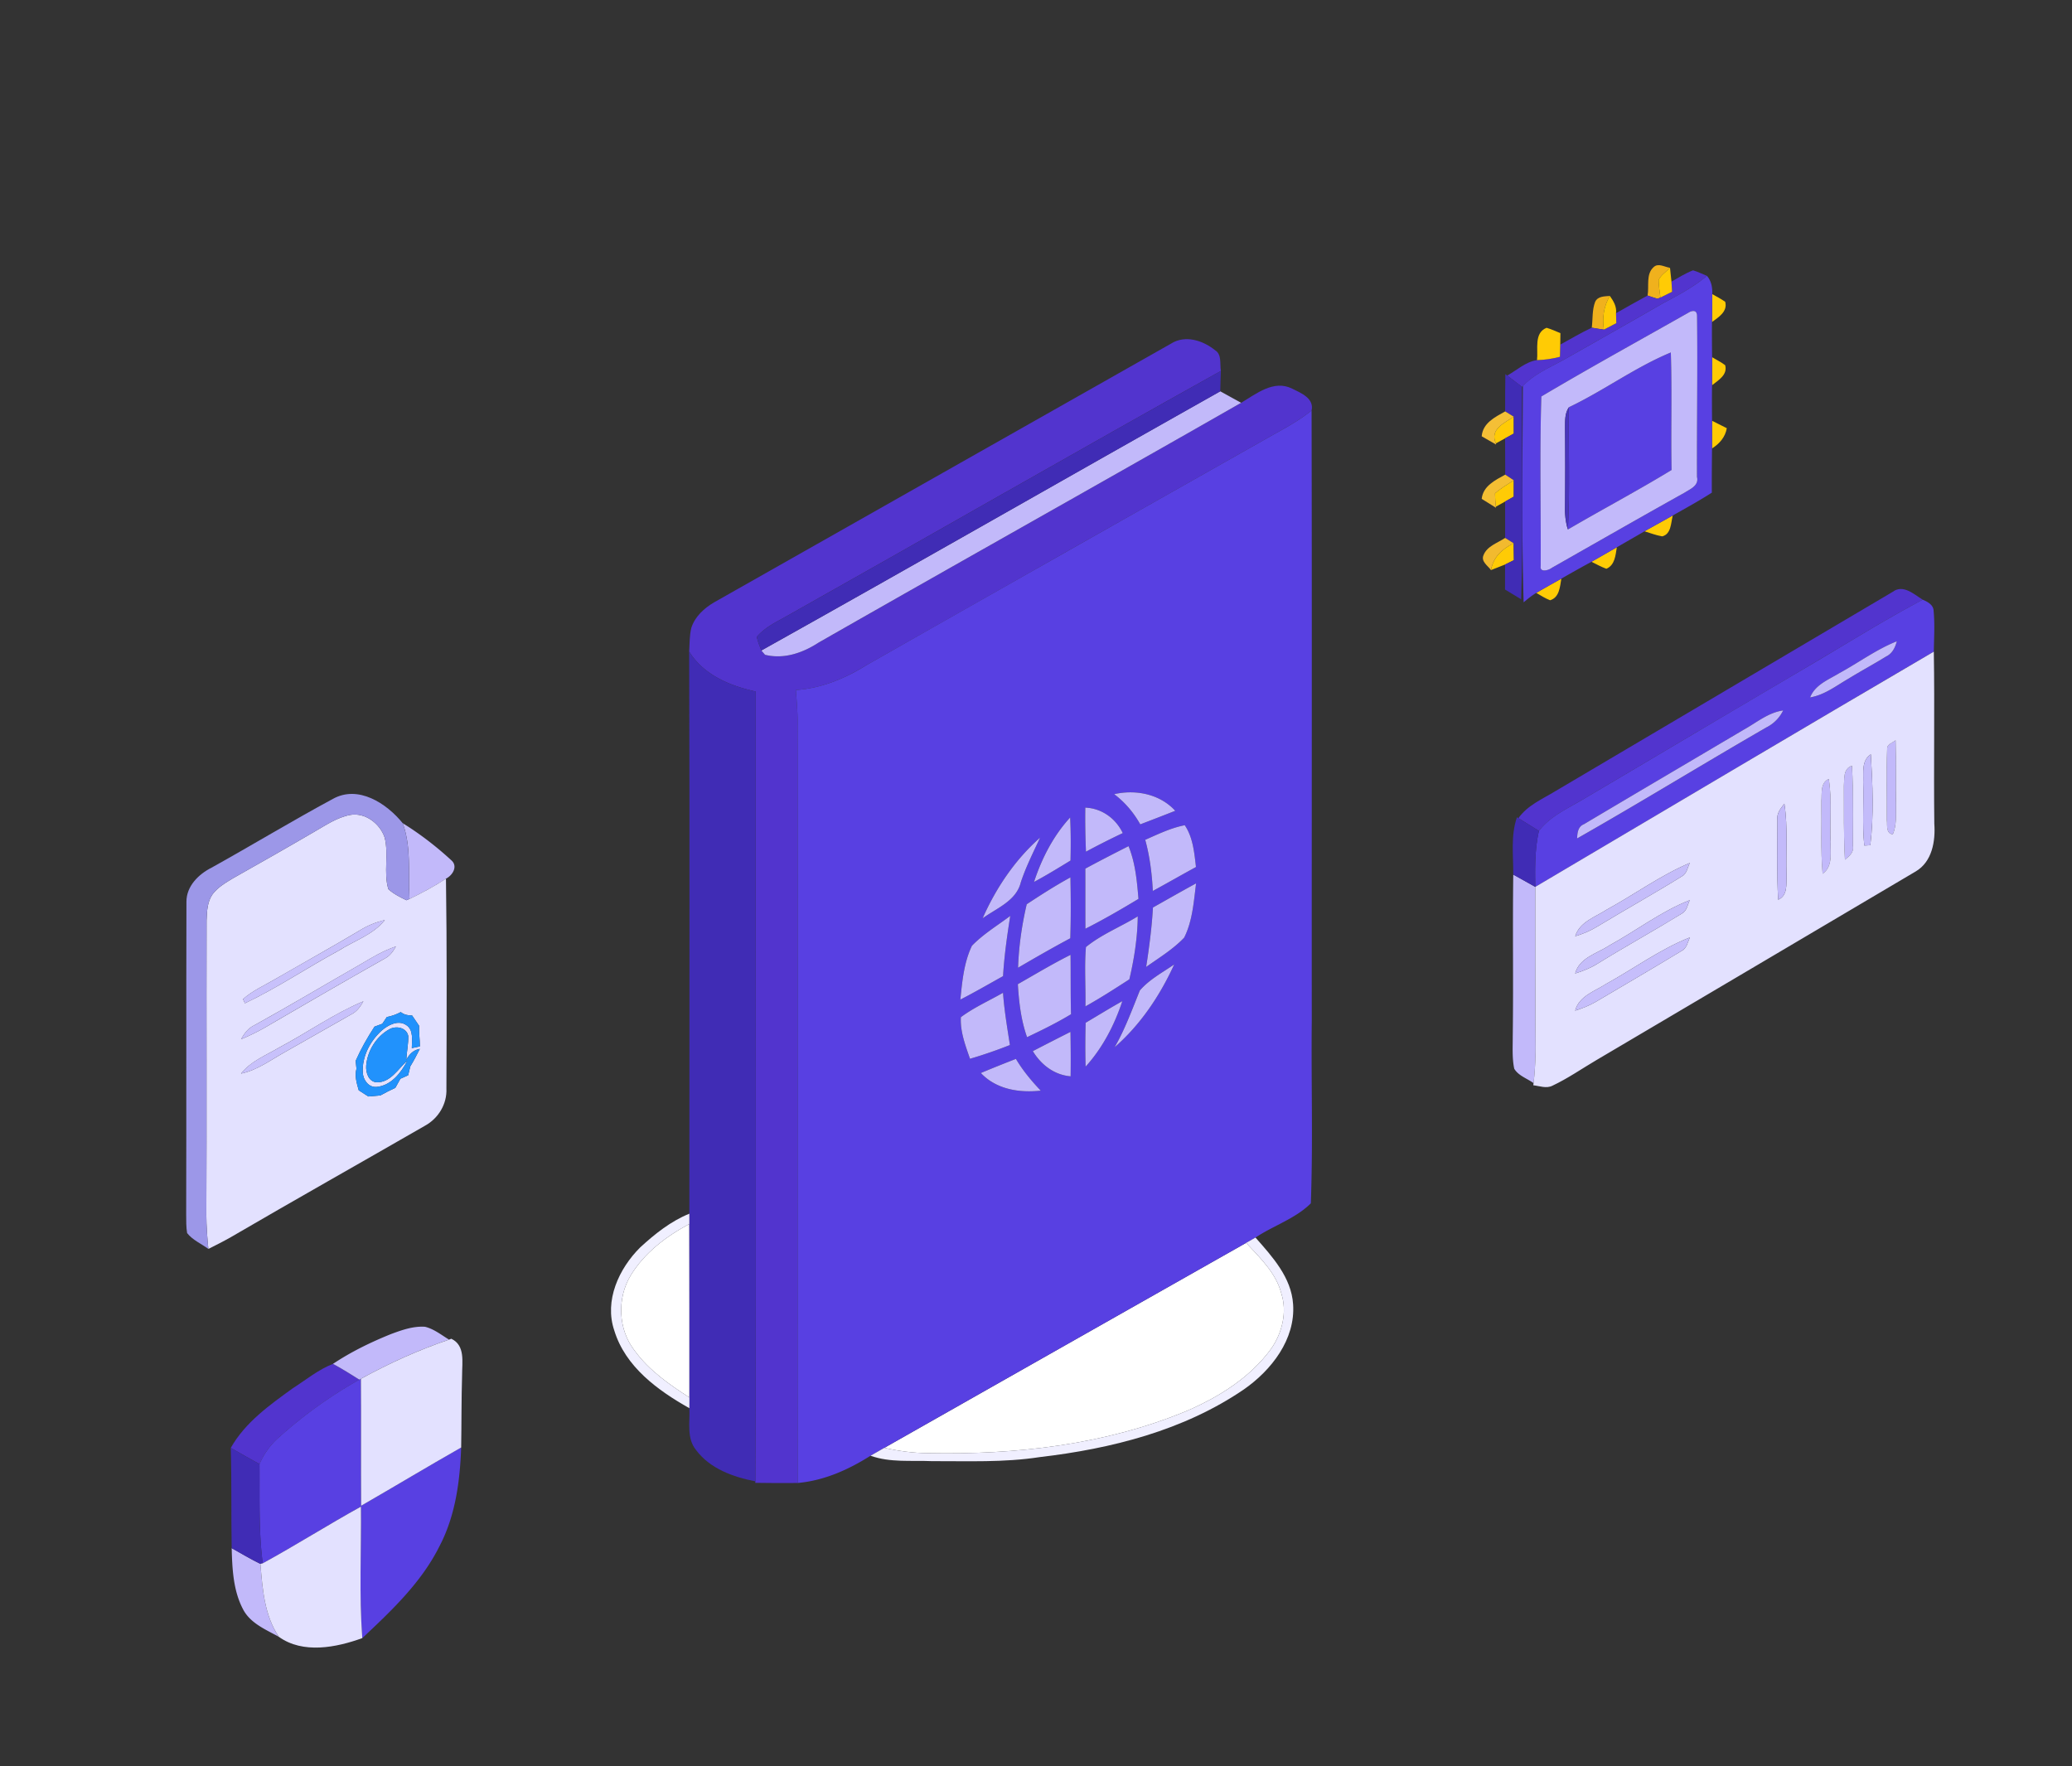 <svg width="556pt" height="632" viewBox="0 0 556 474" xmlns="http://www.w3.org/2000/svg"><rect x="0" y="0" width="556" height="474" fill="#333333" stroke="none"/><g fill="#fff"><path d="M169.26 342.25c3.69-6.07 9.54-10.48 15.72-13.78.04 15.52.01 31.05.02 46.57-5.39-3.48-10.79-7.22-14.62-12.47-4.53-5.67-4.88-14.17-1.12-20.32zM237.31 388.55c32.35-18.36 64.71-36.68 97.08-55.01 3.76 4.05 8.04 8.1 9.46 13.64 1.59 5.01.19 10.56-2.76 14.79-5.59 7.67-13.89 12.88-22.49 16.61-21.91 9.14-46 11.88-69.58 11.39-3.95-.01-7.86-.56-11.71-1.42z"/></g><g fill="#f0b11d"><path d="M443.74 71.68c1.27-1.19 2.95.01 4.39.18-1.03 1.07-2.39 1.9-3.05 3.26.02 1.59.27 3.16.48 4.73-.2.08-.58.25-.77.33-.91-.27-1.8-.56-2.68-.87.46-2.5-.5-5.74 1.63-7.63zM428.05 80.98c.74-1.52 2.51-1.43 3.94-1.56-1.65 2.75-2.08 5.89-1.6 9.04-1.09-.14-2.18-.34-3.25-.52.29-2.31.06-4.75.91-6.96z"/></g><g fill="#5234ce"><path d="M454.31 72.55c1.29.37 2.47.99 3.73 1.48-3.55 2.97-7.63 5.16-11.7 7.3-8.64 4.98-17.32 9.9-26 14.81-4.01 2.3-8.47 4.04-11.69 7.46l-.23.23c-1.33-1.01-2.64-2.03-3.96-3.04 2.59-1.46 4.96-3.71 7.98-4.15 2.08-.05 4.15-.36 6.16-.89.03-1.09.06-2.18.08-3.26 2.8-1.56 5.56-3.18 8.46-4.55 1.07.18 2.16.38 3.25.52 1.11-.57 2.23-1.15 3.33-1.74l-.08-2.67c2.81-1.59 5.62-3.21 8.47-4.74.88.31 1.77.6 2.68.87.19-.08.57-.25.77-.33.78-.38 2.34-1.16 3.13-1.55-.06-.91-.11-1.82-.17-2.73 1.9-1.04 3.74-2.26 5.79-3.02zM314.23 92.22c3.8-2.41 8.54-.87 11.79 1.74 1.91 1.16 1.27 3.71 1.59 5.59-38.72 21.57-77.14 43.67-115.77 65.39-3.05 1.78-6.47 3.21-8.77 5.99.3 1.25.74 2.46 1.23 3.64.25.29.74.86.98 1.15 5.07 1.26 10.12-.5 14.35-3.25 37.74-21.56 75.68-42.8 113.42-64.37 4.04-2.42 8.77-6.27 13.69-3.8 2.33 1.15 5.95 2.58 5.21 5.86-3.35 2.73-7.19 4.76-10.94 6.87-36.17 20.46-72.34 40.91-108.46 61.45-5.76 3.6-12.15 6.24-18.99 6.7.21 2.6.41 5.21.47 7.83.03 68.33-.01 136.65.02 204.97-3.79.03-7.58.03-11.37-.04l.01-.4c.26-70.65-.01-141.31.09-211.96-6.92-1.51-13.96-4.44-17.85-10.71.14-2.14.06-4.32.59-6.41.98-3.02 3.46-5.27 6.14-6.83 40.87-23.12 81.7-46.31 122.57-69.41zM507.84 158.86c2.81-2.16 5.74.62 8.1 2.08-10.78 5.69-21.09 12.22-31.61 18.38-19.95 11.73-39.85 23.55-59.78 35.34-4.1 2.41-8.63 4.45-11.6 8.33-1.84-1.14-3.67-2.28-5.5-3.42 2.45-3.48 6.46-5.13 9.97-7.28 30.14-17.8 60.27-35.63 90.42-53.43zM78.56 372.57c3.54-2.26 6.86-5.02 10.79-6.55 2.43 1.3 4.75 2.77 7.07 4.23-7.76 4.35-15.01 9.59-21.63 15.53-2.23 1.96-3.98 4.41-5.16 7.13-2.58-1.43-5.15-2.88-7.7-4.35 3.85-6.83 10.4-11.49 16.63-15.99z"/></g><g fill="#ffcb05"><path d="M445.08 75.12c.66-1.36 2.02-2.19 3.05-3.26.1.93.29 2.78.39 3.71.06.91.11 1.82.17 2.73-.79.39-2.35 1.17-3.13 1.55-.21-1.57-.46-3.14-.48-4.73zM459.46 78.93c1.17.66 2.37 1.28 3.48 2.06.7 2.64-1.78 4.12-3.55 5.44.01-2.5.08-5 .07-7.5zM431.99 79.42c.97 1.37 1.88 2.86 1.65 4.63l.08 2.67c-1.1.59-2.22 1.17-3.33 1.74-.48-3.15-.05-6.29 1.6-9.04zM412.44 96.64c.35-2.89-.89-7.28 2.57-8.67 1.27.37 2.48.92 3.71 1.44l-.04 3.08c-.02 1.08-.05 2.17-.08 3.26-2.01.53-4.08.84-6.16.89zM459.42 95.86c1.18.69 2.4 1.32 3.51 2.14.72 2.6-1.85 4.04-3.53 5.39-.01-2.51.03-5.02.02-7.53zM406.2 111.82c0 1.51 0 3.02.01 4.53-.78.43-1.56.86-2.33 1.29-.62.34-1.85 1.02-2.47 1.35-1.75-3.78 2.27-5.46 4.79-7.17zM459.41 112.92c1.32.65 2.63 1.32 3.96 1.99-.41 2.41-1.97 4.17-3.97 5.44 0-2.48.02-4.96.01-7.43zM406.21 128.89c-.01 1.46-.01 2.92-.01 4.39-.77.44-1.54.88-2.31 1.31-.62.35-1.87 1.04-2.49 1.39-.14-1.19-.21-2.38-.23-3.57 1.53-1.37 3.32-2.41 5.04-3.52zM441.28 142.58c2.52-1.43 5.06-2.82 7.59-4.24-.51 1.94-.39 5.01-2.84 5.6-1.63-.28-3.18-.88-4.75-1.36zM406.17 145.79c.02 1.51.04 3.02.07 4.53-.79.4-1.58.79-2.37 1.18-.94.37-2.83 1.11-3.78 1.49.58-3.47 3.07-5.73 6.08-7.2zM427.06 150.76c2.28-1.27 4.53-2.6 6.8-3.89-.35 2.13-.51 4.8-2.81 5.77-1.39-.51-2.68-1.23-3.99-1.88zM412.24 159.11c2.22-1.31 4.48-2.55 6.73-3.82-.37 2.14-.5 5.05-3.02 5.8-1.31-.51-2.51-1.28-3.71-1.98z"/></g><g fill="#5840e2"><path d="M458.04 74.03c1.19 1.37 1.5 3.13 1.42 4.9.01 2.5-.06 5-.07 7.5-.03 3.14 0 6.29.03 9.43.01 2.51-.03 5.02-.02 7.53-.03 3.17-.02 6.35.01 9.53.01 2.47-.01 4.95-.01 7.43-.03 3.95-.08 7.9-.05 11.86-3.4 2.19-6.96 4.14-10.48 6.13-2.53 1.42-5.07 2.81-7.59 4.24-2.47 1.45-4.95 2.86-7.42 4.29-2.27 1.29-4.52 2.62-6.8 3.89a373.24 373.24 0 0 0-8.09 4.53c-2.25 1.27-4.51 2.51-6.73 3.82-1.21.73-2.32 1.63-3.39 2.54-.56-19.34-.29-38.71-.2-58.05 3.22-3.42 7.68-5.16 11.69-7.46 8.68-4.91 17.36-9.83 26-14.81 4.07-2.14 8.15-4.33 11.7-7.3m-4.5 9.62c-13.32 7.55-26.77 14.94-39.93 22.75-.48 15.15-.1 30.35-.18 45.51-.33 1.81 2.13 1.17 2.95.5 11.88-6.75 23.75-13.55 35.68-20.21 1.58-1 3.88-1.9 3.31-4.22-.05-14.36.19-28.72.02-43.08.01-1.3-.6-1.72-1.85-1.25z"/><path d="M420.95 109.31c9.38-4.46 17.81-10.74 27.4-14.72.35 10.51 0 21.03.2 31.54-9.13 5.57-18.59 10.57-27.82 15.97.57-10.9.15-21.83.23-32.75l-.01-.04zM341.01 117.03c3.75-2.11 7.59-4.14 10.94-6.87.12 54.58.02 109.17.05 163.76-.18 16.33.35 32.7-.25 49.01-4.1 4.1-10.03 5.97-14.85 9.19-.84.47-1.68.95-2.51 1.42-32.37 18.33-64.73 36.65-97.08 55.01-1.24.71-2.47 1.41-3.71 2.12-5.95 3.76-12.46 6.68-19.55 7.31-.03-68.32.01-136.64-.02-204.97-.06-2.62-.26-5.23-.47-7.83 6.84-.46 13.23-3.1 18.99-6.7 36.12-20.54 72.29-40.99 108.46-61.45m-42.03 96.1c2.89 2.17 5.23 4.95 7 8.1 3.13-1.2 6.26-2.4 9.38-3.64-4.11-4.5-10.59-5.78-16.38-4.46m-7.75 3.61c-.06 3.94.01 7.88.18 11.82 3.25-1.75 6.54-3.41 9.87-4.99-1.87-3.93-5.66-6.66-10.05-6.83m-13.76 19.94c3.33-1.78 6.56-3.77 9.79-5.74.09-3.85.1-7.71-.1-11.55-4.51 4.92-7.62 10.98-9.69 17.29m29.84-11.3c1.23 4.48 1.8 9.09 2.04 13.72 3.88-2.11 7.7-4.31 11.58-6.42-.45-3.83-.79-7.92-3.01-11.22-3.72.72-7.16 2.4-10.61 3.92m-43.63 21.06c3.77-2.73 9.01-4.66 10.24-9.64 1.36-4.15 3.35-8.04 5.17-12-6.69 5.9-11.82 13.5-15.41 21.64m39.15-19.36c-3.89 1.97-7.76 3.96-11.59 6.03.02 5.38-.01 10.75.02 16.13 4.86-2.46 9.58-5.2 14.24-8.01-.41-4.79-.83-9.65-2.67-14.15m-27.32 15.59c-1.31 5.59-2.13 11.29-2.32 17.03 4.63-2.7 9.28-5.38 14.01-7.9.18-5.44.15-10.89.04-16.34-4.03 2.2-7.9 4.68-11.73 7.21m33.87.88c-.3 5.34-1 10.65-1.82 15.94 3.5-2.48 7.23-4.74 10.2-7.86 2.25-4.48 2.57-9.66 3.2-14.56-3.89 2.11-7.73 4.31-11.58 6.48m-48.57 10.26c-2.15 4.48-2.61 9.56-3.11 14.45 3.88-1.99 7.65-4.18 11.46-6.3.32-5.42 1.08-10.8 1.93-16.16-3.47 2.6-7.25 4.88-10.28 8.01m30.59.35c-.44 5.29-.03 10.62-.14 15.92 4.03-2.25 7.91-4.75 11.79-7.26 1.31-5.54 2.18-11.19 2.26-16.9-4.59 2.81-9.76 4.85-13.91 8.24m-18.27 9.96c.29 4.81.85 9.65 2.47 14.22 4.01-1.9 8-3.86 11.8-6.16-.14-5.31-.06-10.62-.13-15.93-4.83 2.41-9.45 5.2-14.14 7.87m32.74 1.68c-2.09 5.15-3.98 10.4-6.77 15.24 6.94-6.04 12.18-13.88 15.98-22.21-3.16 2.17-6.68 4.04-9.21 6.97m-48.03 7.18c-.21 3.87 1.21 7.56 2.45 11.16 3.62-1.06 7.19-2.3 10.71-3.69-.72-4.66-1.51-9.31-1.85-14.02-3.78 2.16-7.81 3.94-11.31 6.55m33.48 1.5c-.1 3.92-.12 7.85-.01 11.77 4.55-5.02 7.74-11.16 9.85-17.57-3.33 1.86-6.57 3.86-9.84 5.8m-14.17 7.61c2.22 3.66 5.76 6.39 10.14 6.76.06-3.98.03-7.96-.04-11.93-3.38 1.71-6.75 3.43-10.1 5.17m-13.95 5.87c4.13 4.39 10.32 5.37 16.07 4.73-2.49-2.62-4.81-5.4-6.66-8.52-3.15 1.23-6.29 2.48-9.41 3.79zM515.94 160.94c1.32.55 2.92 1.4 2.93 3.06.34 3.61.1 7.25.05 10.88-35.73 20.91-71.3 42.08-106.94 63.13-.09-5.02-.14-10.1.97-15.02 2.97-3.88 7.5-5.92 11.6-8.33 19.93-11.79 39.83-23.61 59.78-35.34 10.52-6.16 20.83-12.69 31.61-18.38m-22.31 19.67c-2.92 1.79-6.55 3.11-7.9 6.55 3.87-.65 7-3.13 10.31-5.04 3.32-2.04 6.76-3.89 10.08-5.94 1.64-.78 2.43-2.38 2.87-4.08-5.47 2.17-10.22 5.72-15.36 8.51m-25.76 15.24c-14.27 8.45-28.57 16.85-42.82 25.33-1.63.65-1.78 2.31-1.85 3.83 17.08-9.71 33.83-20.01 50.85-29.83a9.867 9.867 0 0 0 4.44-4.52c-4.02.56-7.17 3.29-10.62 5.19zM96.42 370.25l.42-.22c.09 11.35-.01 22.71.06 34.07 8.97-5.17 17.85-10.52 26.85-15.64-.32 9.07-1.55 18.37-5.83 26.51-4.86 9.74-12.88 17.3-20.7 24.64-.87-11.74-.24-23.53-.36-35.29-8.88 4.91-17.46 10.35-26.36 15.22-1.13-8.83-.8-17.75-.87-26.63 1.18-2.72 2.93-5.17 5.16-7.13 6.62-5.94 13.87-11.18 21.63-15.53z"/></g><g fill="#c2b9fa"><path d="M453.54 83.65c1.25-.47 1.86-.05 1.85 1.25.17 14.36-.07 28.72-.02 43.08.57 2.32-1.73 3.22-3.31 4.22-11.93 6.66-23.8 13.46-35.68 20.21-.82.67-3.28 1.31-2.95-.5.08-15.16-.3-30.36.18-45.51 13.16-7.81 26.61-15.2 39.93-22.75m-32.59 25.66l.01.04c-1.11 1.68-.98 3.72-1 5.64.06 6.99.07 13.99-.01 20.99-.06 2.07.16 4.14.78 6.12 9.23-5.4 18.69-10.4 27.82-15.97-.2-10.51.15-21.03-.2-31.54-9.59 3.98-18.02 10.26-27.4 14.72zM204.3 174.57c41.15-23 82.06-46.44 123.15-69.56 1.86 1.03 3.73 2.06 5.6 3.09-37.74 21.57-75.68 42.81-113.42 64.37-4.23 2.75-9.28 4.51-14.35 3.25-.24-.29-.73-.86-.98-1.15zM493.63 180.61c5.14-2.79 9.89-6.34 15.36-8.51-.44 1.7-1.23 3.3-2.87 4.08-3.32 2.05-6.76 3.9-10.08 5.94-3.31 1.91-6.44 4.39-10.31 5.04 1.35-3.44 4.98-4.76 7.9-6.55zM467.87 195.85c3.45-1.9 6.6-4.63 10.62-5.19a9.867 9.867 0 0 1-4.44 4.52c-17.02 9.82-33.77 20.12-50.85 29.83.07-1.52.22-3.18 1.85-3.83 14.25-8.48 28.55-16.88 42.82-25.33zM506.4 201.05c-.11-1.35 1.44-1.69 2.26-2.37.2 5.79.01 11.58.12 17.37-.03 2.63.18 5.38-.86 7.87-1.95-.29-1.41-2.46-1.6-3.85.05-6.34-.16-12.69.08-19.02zM494.79 210.97c.15-2-.24-4.68 2.17-5.47.39 7.16.29 14.34.26 21.51.3 1.71-.96 2.75-2.15 3.7-.37-6.58-.26-13.16-.28-19.74zM488.76 215.02c.16-2.09-.35-4.92 1.97-5.97.91 5.59.25 11.27.51 16.9-.12 2.92.65 6.59-2.16 8.53-.56-6.47-.21-12.97-.32-19.46zM298.98 213.13c5.79-1.32 12.27-.04 16.38 4.46-3.12 1.24-6.25 2.44-9.38 3.64-1.77-3.15-4.11-5.93-7-8.1zM291.23 216.74c4.39.17 8.18 2.9 10.05 6.83-3.33 1.58-6.62 3.24-9.87 4.99-.17-3.94-.24-7.88-.18-11.82zM277.47 236.68c2.07-6.31 5.18-12.37 9.69-17.29.2 3.84.19 7.7.1 11.55-3.23 1.97-6.46 3.96-9.79 5.74zM108.06 220.91c4.66 2.89 9.05 6.27 13.08 9.99 1.81 1.61.28 4.04-1.47 4.9-3.12 2.05-6.42 3.82-9.78 5.44-.44-6.78.57-13.82-1.83-20.33zM307.31 225.38c3.45-1.52 6.89-3.2 10.61-3.92 2.22 3.3 2.56 7.39 3.01 11.22-3.88 2.11-7.7 4.31-11.58 6.42-.24-4.63-.81-9.24-2.04-13.72zM263.68 246.44c3.59-8.14 8.72-15.74 15.41-21.64-1.82 3.96-3.81 7.85-5.17 12-1.23 4.98-6.47 6.91-10.24 9.64zM302.83 227.08c1.84 4.5 2.26 9.36 2.67 14.15-4.66 2.81-9.38 5.55-14.24 8.01-.03-5.38 0-10.75-.02-16.13 3.83-2.07 7.7-4.06 11.59-6.03zM406.07 234.71c1.97 1.09 3.94 2.19 5.91 3.3.01 12.65-.02 25.31.02 37.97.12 4.9.11 9.81-.49 14.69-1.72-1.25-4.08-1.98-5.18-3.87-.6-2.86-.39-5.81-.4-8.7.2-14.46-.06-28.93.14-43.39zM275.51 242.67c3.83-2.53 7.7-5.01 11.73-7.21.11 5.45.14 10.9-.04 16.34-4.73 2.52-9.38 5.2-14.01 7.9.19-5.74 1.01-11.44 2.32-17.03zM309.38 243.55c3.85-2.17 7.69-4.37 11.58-6.48-.63 4.9-.95 10.08-3.2 14.56-2.97 3.12-6.7 5.38-10.2 7.86.82-5.29 1.52-10.6 1.82-15.94zM260.81 253.81c3.03-3.13 6.81-5.41 10.28-8.01-.85 5.36-1.61 10.74-1.93 16.16-3.81 2.12-7.58 4.31-11.46 6.3.5-4.89.96-9.97 3.11-14.45zM291.4 254.16c4.15-3.39 9.32-5.43 13.91-8.24-.08 5.71-.95 11.36-2.26 16.9-3.88 2.51-7.76 5.01-11.79 7.26.11-5.3-.3-10.63.14-15.92zM273.13 264.12c4.69-2.67 9.31-5.46 14.14-7.87.07 5.31-.01 10.62.13 15.93-3.8 2.3-7.79 4.26-11.8 6.16-1.62-4.57-2.18-9.41-2.47-14.22zM305.87 265.8c2.53-2.93 6.05-4.8 9.21-6.97-3.8 8.33-9.04 16.17-15.98 22.21 2.79-4.84 4.68-10.09 6.77-15.24zM257.84 272.98c3.5-2.61 7.53-4.39 11.31-6.55.34 4.71 1.13 9.36 1.85 14.02-3.52 1.39-7.09 2.63-10.71 3.69-1.24-3.6-2.66-7.29-2.45-11.16zM291.32 274.48c3.27-1.94 6.51-3.94 9.84-5.8-2.11 6.41-5.3 12.55-9.85 17.57-.11-3.92-.09-7.85.01-11.77zM277.15 282.09c3.35-1.74 6.72-3.46 10.1-5.17.07 3.97.1 7.95.04 11.93-4.38-.37-7.92-3.1-10.14-6.76zM263.2 287.96c3.12-1.31 6.26-2.56 9.41-3.79 1.85 3.12 4.17 5.9 6.66 8.52-5.75.64-11.94-.34-16.07-4.73zM104.99 357.99c2.89-1.07 5.92-2.14 9.05-1.93 2.41.58 4.38 2.19 6.46 3.45-8.2 2.78-16.08 6.35-23.66 10.52l-.42.22c-2.32-1.46-4.64-2.93-7.07-4.23 4.89-3.26 10.2-5.84 15.64-8.03zM62.17 415.47c2.56 1.43 5.07 2.94 7.71 4.22.56 6.71 1.06 13.8 4.94 19.57-3.55-1.97-7.72-3.65-9.65-7.48-2.6-5-2.85-10.79-3-16.31z"/></g><g fill="#402cb5"><path d="M211.84 164.94c38.63-21.72 77.05-43.82 115.77-65.39-.08 1.82-.12 3.64-.16 5.46-41.09 23.12-82 46.56-123.15 69.56-.49-1.18-.93-2.39-1.23-3.64 2.3-2.78 5.72-4.21 8.77-5.99zM403.95 100.41l.51.38c1.32 1.01 2.63 2.03 3.96 3.04-.09 19 .39 38.02-.24 57-1.45-.88-2.88-1.75-4.32-2.62.01-2.24.02-4.48.01-6.71.79-.39 1.58-.78 2.37-1.18-.03-1.51-.05-3.02-.07-4.53-.57-.35-1.71-1.07-2.28-1.43 0-3.25-.01-6.51 0-9.77.77-.43 1.54-.87 2.31-1.31 0-1.47 0-2.93.01-4.39-.58-.38-1.73-1.14-2.3-1.51-.02-3.25-.02-6.49-.03-9.74.77-.43 1.55-.86 2.33-1.29-.01-1.51-.01-3.02-.01-4.53-.58-.35-1.73-1.06-2.31-1.41-.01-3.34 0-6.67.06-10zM184.93 174.87c3.89 6.27 10.93 9.2 17.85 10.71-.1 70.65.17 141.31-.09 211.96-5.94-1.15-12.17-3.39-15.91-8.4-2.59-3.17-1.61-7.47-1.79-11.23 0-.72.01-2.15.01-2.87-.01-15.52.02-31.05-.02-46.57v-2.76c0-50.28.1-100.56-.05-150.84zM407.06 219.33l.39.24c1.83 1.14 3.66 2.28 5.5 3.42-1.11 4.92-1.06 10-.97 15.02-1.97-1.11-3.94-2.21-5.91-3.3.04-5.13-.73-10.43.99-15.38zM61.93 388.56c2.55 1.47 5.12 2.92 7.7 4.35.07 8.88-.26 17.8.87 26.63-.15.04-.47.12-.62.15-2.64-1.28-5.15-2.79-7.71-4.22-.16-8.97.01-17.94-.24-26.91z"/></g><path fill="#4935bc" d="M419.96 114.99c.02-1.92-.11-3.96 1-5.64-.08 10.92.34 21.85-.23 32.75-.62-1.98-.84-4.05-.78-6.12.08-7 .07-14 .01-20.99z"/><path fill="#f4bf36" d="M397.6 117.09c.29-3.58 3.55-5.13 6.29-6.68.58.35 1.73 1.06 2.31 1.41-2.52 1.71-6.54 3.39-4.79 7.17l.05.31c-1.28-.75-2.57-1.48-3.86-2.21z"/><path fill="#f3be33" d="M397.6 133.88c.38-3.48 3.6-5 6.31-6.5.57.37 1.72 1.13 2.3 1.51-1.72 1.11-3.51 2.15-5.04 3.52.02 1.19.09 2.38.23 3.57l.03.29c-1.28-.8-2.56-1.6-3.83-2.39z"/><path fill="#f2ba2f" d="M398.09 148.98c.95-2.45 3.79-3.26 5.8-4.62.57.36 1.71 1.08 2.28 1.43-3.01 1.47-5.5 3.73-6.08 7.2-.85-1.2-2.75-2.29-2-4.01z"/><g fill="#e3e1ff"><path d="M411.98 238.01c35.64-21.05 71.21-42.22 106.94-63.13.25 15.38-.05 30.77.13 46.16.34 4.69-.57 10.22-4.98 12.82-28.55 16.86-57.08 33.77-85.65 50.61-3.94 2.32-7.71 4.95-11.85 6.9-1.64.82-3.44.07-5.12-.12l.06-.58c.6-4.88.61-9.79.49-14.69-.04-12.66-.01-25.32-.02-37.97m94.42-36.96c-.24 6.33-.03 12.68-.08 19.02.19 1.39-.35 3.56 1.6 3.85 1.04-2.49.83-5.24.86-7.87-.11-5.79.08-11.58-.12-17.37-.82.68-2.37 1.02-2.26 2.37m-6.43 8.89c.2 5.65-.3 11.33.29 16.97l1.62-.08c.98-8.06.62-16.3.14-24.4-2.57 1.65-1.93 4.9-2.05 7.51m-5.18 1.03c.02 6.58-.09 13.16.28 19.74 1.19-.95 2.45-1.99 2.15-3.7.03-7.17.13-14.35-.26-21.51-2.41.79-2.02 3.47-2.17 5.47m-6.03 4.05c.11 6.49-.24 12.99.32 19.46 2.81-1.94 2.04-5.61 2.16-8.53-.26-5.63.4-11.31-.51-16.9-2.32 1.05-1.81 3.88-1.97 5.97m-11.82 5.01c.01 7.14-.19 14.3.21 21.43 2.59-1.13 2.16-4.11 2.26-6.43-.23-6.44.4-12.94-.59-19.34-1.01 1.26-2.11 2.6-1.88 4.34m-45.79 24.08c-3.07 2.01-7.27 3.26-8.45 7.14 2.08-.62 4.09-1.47 5.95-2.61 7.48-4.54 15.14-8.79 22.58-13.41 1.41-.7 1.59-2.39 2.22-3.65-7.87 3.34-14.82 8.44-22.3 12.53m.65 9.64c-3.27 2.17-7.97 3.23-9.12 7.49 2.09-.63 4.13-1.46 6-2.62 7.43-4.6 15.1-8.82 22.54-13.4 1.42-.69 1.61-2.38 2.21-3.65-7.73 3.03-14.37 8.21-21.63 12.18m-.8 10.29c-3.06 1.99-7.27 3.24-8.32 7.18 1.85-.61 3.69-1.3 5.39-2.28 7.71-4.55 15.45-9.07 23.1-13.71 1.45-.68 1.68-2.36 2.29-3.66-7.98 3.17-14.97 8.33-22.46 12.47zM84.3 223.24c3.1-1.77 6.13-3.88 9.7-4.55 4.03-.69 7.97 2.35 9.22 6.07 1.15 4.54-.35 9.38.99 13.86 1.41 1.29 3.15 2.14 4.86 2.97.21-.09.62-.26.82-.35 3.36-1.62 6.66-3.39 9.78-5.44.27 18.77.19 37.54.12 56.31.2 4.15-2.14 8.01-5.74 9.99-17.36 10-34.82 19.83-52.12 29.92-1.97 1.12-3.99 2.14-6.02 3.15-.3-3.05-.53-6.1-.54-9.15.12-26.35-.01-52.69.06-79.04.09-2.39.19-4.98 1.62-7.01 1.44-1.9 3.56-3.12 5.57-4.33 7.25-4.09 14.5-8.2 21.68-12.4m12.3 26.41c-7.53 4.49-15.19 8.74-22.77 13.12-2.92 1.71-6.07 3.1-8.62 5.36.13.28.38.83.51 1.11 8.73-4.14 16.77-9.59 25.27-14.18 4.12-2.65 9.14-4.19 12.27-8.16-2.35.57-4.61 1.47-6.66 2.75m.16 9.13c-9.51 5.44-18.92 11.05-28.5 16.36-1.64.76-2.73 2.19-3.55 3.75 2.1-.88 4.16-1.87 6.14-2.99 10.79-6.28 21.58-12.56 32.46-18.69 1.34-.69 2.21-1.94 2.93-3.22-3.37 1.14-6.44 2.97-9.48 4.79m-21.78 22.3c-3.57 2.13-7.66 3.67-10.31 7.04 4.34-.92 7.92-3.62 11.72-5.74 5.95-3.38 11.89-6.77 17.85-10.14 1.51-.73 2.46-2.11 3.27-3.52-7.92 3.32-14.97 8.35-22.53 12.36m28.81-8.14l-1.2 1.8c-.53.19-1.58.59-2.1.78-1.91 2.93-3.64 5.97-5.05 9.17l.21 2.11c-.52 1.97.07 3.91.61 5.8.86.55 1.72 1.1 2.58 1.66.81-.08 2.43-.22 3.24-.29 1.3-.73 2.64-1.41 4-2.03.45-.82.9-1.63 1.36-2.44.52-.23 1.56-.69 2.08-.93.15-.6.44-1.79.58-2.39.93-1.52 1.77-3.12 2.56-4.7-1.71.29-2.85 1.44-3.63 2.92.09-2.13.58-4.24.52-6.38-.49-2.31-3.32-2.83-5.14-1.76-3.47 1.95-5.84 5.78-6.15 9.74-.13 1.82.61 4.26 2.76 4.45 3.78.13 5.78-3.61 8.28-5.8-1.67 3.25-4.35 6.7-8.27 7.05-2.11.18-3.59-1.89-3.68-3.81-.26-4.31 1.94-8.49 5.07-11.32 1.74-1.49 4.41-2.96 6.6-1.47 2.04 1.33 1.48 4.16 1.48 6.18.54-.11 1.62-.34 2.16-.46.01-1.85-.28-3.69-.21-5.55-.63-.92-1.25-1.84-1.87-2.75-1.1.01-2.16-.2-3.04-.91-1.18.63-2.43 1.07-3.75 1.33zM120.5 359.51l.6-.24c3.81 1.82 2.88 6.28 2.9 9.74-.2 6.48-.14 12.96-.25 19.45-9 5.12-17.88 10.47-26.85 15.64-.07-11.36.03-22.72-.06-34.07 7.58-4.17 15.46-7.74 23.66-10.52zM70.5 419.54c8.9-4.87 17.48-10.31 26.36-15.22.12 11.76-.51 23.55.36 35.29-6.99 2.54-15.94 4.3-22.4-.35-3.88-5.77-4.38-12.86-4.94-19.57.15-.03.47-.11.62-.15z"/></g><path fill="#c3bbfa" d="M499.97 209.94c.12-2.61-.52-5.86 2.05-7.51.48 8.1.84 16.34-.14 24.4l-1.62.08c-.59-5.64-.09-11.32-.29-16.97z"/><path fill="#9c97e8" d="M89.32 214.4c6.82-3.81 14.43 1.2 18.74 6.51 2.4 6.51 1.39 13.55 1.83 20.33-.2.09-.61.26-.82.35-1.71-.83-3.45-1.68-4.86-2.97-1.34-4.48.16-9.32-.99-13.86-1.25-3.72-5.19-6.76-9.22-6.07-3.57.67-6.6 2.78-9.7 4.55-7.18 4.2-14.43 8.31-21.68 12.4-2.01 1.21-4.13 2.43-5.57 4.33-1.43 2.03-1.53 4.62-1.62 7.01-.07 26.35.06 52.69-.06 79.04.01 3.05.24 6.1.54 9.15-1.9-1.4-4.22-2.37-5.7-4.25-.27-1.64-.24-3.31-.25-4.97.08-27.98-.01-55.96.07-83.94-.02-4.18 3.25-7.4 6.75-9.16 10.9-6.06 21.57-12.53 32.54-18.45z"/><path fill="#c3bafa" d="M476.94 220.03c-.23-1.74.87-3.08 1.88-4.34.99 6.4.36 12.9.59 19.34-.1 2.32.33 5.3-2.26 6.43-.4-7.13-.2-14.29-.21-21.43z"/><g fill="#c5bdfa"><path d="M431.15 244.11c7.48-4.09 14.43-9.19 22.3-12.53-.63 1.26-.81 2.95-2.22 3.65-7.44 4.62-15.1 8.87-22.58 13.41-1.86 1.14-3.87 1.99-5.95 2.61 1.18-3.88 5.38-5.13 8.45-7.14zM431.8 253.75c7.26-3.97 13.9-9.15 21.63-12.18-.6 1.27-.79 2.96-2.21 3.65-7.44 4.58-15.11 8.8-22.54 13.4-1.87 1.16-3.91 1.99-6 2.62 1.15-4.26 5.85-5.32 9.12-7.49z"/></g><g fill="#c8c1fb"><path d="M96.6 249.65c2.05-1.28 4.31-2.18 6.66-2.75-3.13 3.97-8.15 5.51-12.27 8.16-8.5 4.59-16.54 10.04-25.27 14.18-.13-.28-.38-.83-.51-1.11 2.55-2.26 5.7-3.65 8.62-5.36 7.58-4.38 15.24-8.63 22.77-13.12zM96.76 258.78c3.04-1.82 6.11-3.65 9.48-4.79-.72 1.28-1.59 2.53-2.93 3.22-10.88 6.13-21.67 12.41-32.46 18.69a57.992 57.992 0 0 1-6.14 2.99c.82-1.56 1.91-2.99 3.55-3.75 9.58-5.31 18.99-10.92 28.5-16.36zM74.98 281.08c7.56-4.01 14.61-9.04 22.53-12.36-.81 1.41-1.76 2.79-3.27 3.52-5.96 3.37-11.9 6.76-17.85 10.14-3.8 2.12-7.38 4.82-11.72 5.74 2.65-3.37 6.74-4.91 10.31-7.04z"/></g><path fill="#c6befb" d="M431 264.04c7.49-4.14 14.48-9.3 22.46-12.47-.61 1.3-.84 2.98-2.29 3.66-7.65 4.64-15.39 9.16-23.1 13.71-1.7.98-3.54 1.67-5.39 2.28 1.05-3.94 5.26-5.19 8.32-7.18z"/><path fill="#2192fc" d="M103.79 272.94c1.32-.26 2.57-.7 3.75-1.33.88.71 1.94.92 3.04.91.62.91 1.24 1.83 1.87 2.75-.07 1.86.22 3.7.21 5.55-.54.12-1.62.35-2.16.46 0-2.02.56-4.85-1.48-6.18-2.19-1.49-4.86-.02-6.6 1.47-3.13 2.83-5.33 7.01-5.07 11.32.09 1.92 1.57 3.99 3.68 3.81 3.92-.35 6.6-3.8 8.27-7.05-2.5 2.19-4.5 5.93-8.28 5.8-2.15-.19-2.89-2.63-2.76-4.45.31-3.96 2.68-7.79 6.15-9.74 1.82-1.07 4.65-.55 5.14 1.76.06 2.14-.43 4.25-.52 6.38.78-1.48 1.92-2.63 3.63-2.92-.79 1.58-1.63 3.18-2.56 4.7-.14.6-.43 1.79-.58 2.39-.52.24-1.56.7-2.08.93-.46.81-.91 1.62-1.36 2.44-1.36.62-2.7 1.3-4 2.03-.81.07-2.43.21-3.24.29-.86-.56-1.72-1.11-2.58-1.66-.54-1.89-1.13-3.83-.61-5.8l-.21-2.11c1.41-3.2 3.14-6.24 5.05-9.17.52-.19 1.57-.59 2.1-.78l1.2-1.8z"/><g fill="#f0efff"><path d="M171.77 334.78c3.94-3.62 8.21-7.04 13.21-9.07v2.76c-6.18 3.3-12.03 7.71-15.72 13.78-3.76 6.15-3.41 14.65 1.12 20.32 3.83 5.25 9.23 8.99 14.62 12.47 0 .72-.01 2.15-.01 2.87-8.49-4.78-17.17-11.09-20.15-20.84-2.74-8.04 1.24-16.62 6.93-22.29zM334.39 333.54c.83-.47 1.67-.95 2.51-1.42 4.52 5.13 9.62 10.7 10.09 17.88.67 9.43-5.83 17.73-13.19 22.86-16.15 11.04-35.62 15.94-54.82 18.18-9.58 1.48-19.3 1.05-28.95 1.08-5.49-.24-11.16.44-16.43-1.45 1.24-.71 2.47-1.41 3.71-2.12 3.85.86 7.76 1.41 11.71 1.42 23.58.49 47.67-2.25 69.58-11.39 8.6-3.73 16.9-8.94 22.49-16.61 2.95-4.23 4.35-9.78 2.76-14.79-1.42-5.54-5.7-9.59-9.46-13.64z"/></g></svg>